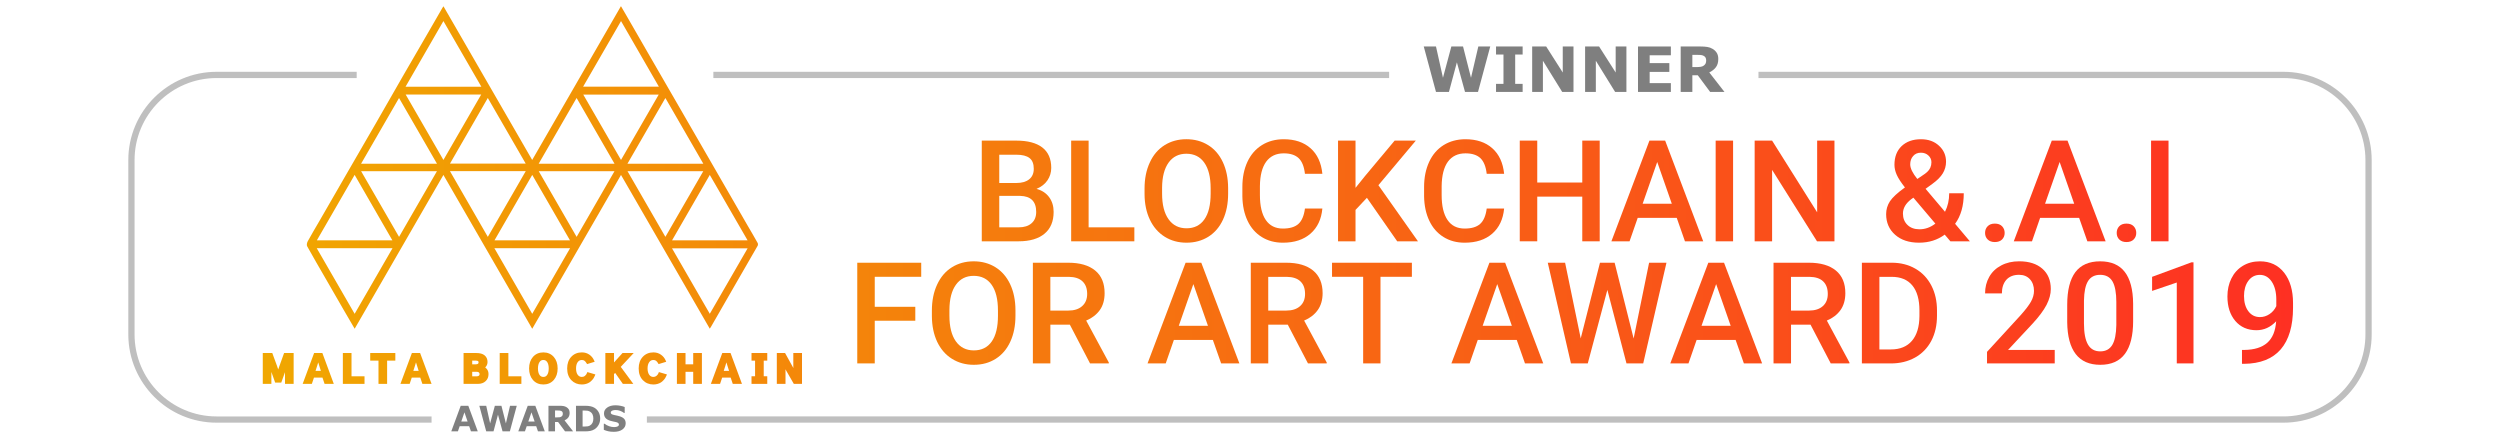 <?xml version="1.0" encoding="utf-8"?>
<!-- Generator: Adobe Illustrator 16.0.0, SVG Export Plug-In . SVG Version: 6.00 Build 0)  -->
<!DOCTYPE svg PUBLIC "-//W3C//DTD SVG 1.1//EN" "http://www.w3.org/Graphics/SVG/1.1/DTD/svg11.dtd">
<svg version="1.1" id="Layer_1" xmlns="http://www.w3.org/2000/svg" xmlns:xlink="http://www.w3.org/1999/xlink" x="0px" y="0px"
	 width="200px" height="35px" viewBox="0 0 200 35" enable-background="new 0 0 200 35" xml:space="preserve">
<g>
	<g>
		<g>
			<path fill="#7F7F7F" d="M119.219,3.719l-0.979,3.635h-1.039l-0.65-2.367l-0.636,2.367h-1.036l-0.979-3.635h0.979l0.558,2.502
				l0.671-2.502h0.935l0.637,2.502l0.586-2.502H119.219z"/>
			<path fill="#7F7F7F" d="M121.811,7.354h-2.129V6.709h0.596V4.363h-0.596V3.719h2.129v0.645h-0.596v2.346h0.596V7.354z"/>
			<path fill="#7F7F7F" d="M125.879,7.354h-0.903l-1.543-2.494v2.494h-0.859V3.719h1.12l1.326,2.082V3.719h0.859V7.354z"/>
			<path fill="#7F7F7F" d="M130.113,7.354h-0.903l-1.543-2.494v2.494h-0.859V3.719h1.12l1.326,2.082V3.719h0.859V7.354z"/>
			<path fill="#7F7F7F" d="M133.67,7.354h-2.63V3.719h2.63v0.703h-1.697v0.627h1.574v0.703h-1.574V6.65h1.697V7.354z"/>
			<path fill="#7F7F7F" d="M137.957,7.354h-1.146l-0.988-1.332h-0.435v1.332h-0.933V3.719h1.572c0.215,0,0.399,0.012,0.554,0.037
				c0.155,0.023,0.3,0.076,0.436,0.158c0.137,0.082,0.245,0.188,0.325,0.316c0.081,0.129,0.121,0.291,0.121,0.486
				c0,0.27-0.062,0.488-0.187,0.657c-0.125,0.169-0.303,0.31-0.533,0.423L137.957,7.354z M136.494,4.832
				c0-0.092-0.019-0.17-0.056-0.234s-0.102-0.116-0.192-0.154c-0.064-0.025-0.138-0.041-0.223-0.047s-0.184-0.009-0.295-0.009h-0.34
				v0.979h0.288c0.149,0,0.275-0.008,0.376-0.022s0.186-0.048,0.254-0.101c0.065-0.05,0.112-0.105,0.143-0.166
				C136.479,5.016,136.494,4.935,136.494,4.832z"/>
		</g>
	</g>
	<path opacity="0.5" fill="#808080" d="M182.675,33.814H51.75v-0.5h130.925c3.617,0,6.56-2.943,6.56-6.561V12.805
		c0-3.617-2.942-6.561-6.56-6.561h-41.997v-0.5h41.997c3.893,0,7.06,3.167,7.06,7.061v13.949
		C189.734,30.647,186.567,33.814,182.675,33.814z"/>
	<rect x="57.069" y="5.744" opacity="0.5" fill="#808080" width="54.061" height="0.5"/>
	<path opacity="0.5" fill="#808080" d="M34.525,33.814H17.327c-3.894,0-7.062-3.167-7.062-7.061V12.805
		c0-3.894,3.168-7.061,7.062-7.061h11.208v0.5H17.327c-3.618,0-6.562,2.943-6.562,6.561v13.949c0,3.617,2.943,6.561,6.562,6.561
		h17.198V33.814z"/>
	<g>
		<g>
			<linearGradient id="SVGID_1_" gradientUnits="userSpaceOnUse" x1="199.5" y1="18.626" x2="18.483" y2="18.626">
				<stop  offset="0" style="stop-color:#FF2426"/>
				<stop  offset="1" style="stop-color:#F0A900"/>
			</linearGradient>
			<path fill="url(#SVGID_1_)" d="M159.586,17.888c0.251,0,0.444,0.071,0.58,0.212c0.137,0.143,0.207,0.32,0.207,0.535
				c0,0.211-0.07,0.383-0.207,0.523c-0.136,0.137-0.329,0.206-0.58,0.206c-0.24,0-0.432-0.067-0.57-0.205
				c-0.14-0.136-0.21-0.312-0.21-0.524c0-0.215,0.065-0.393,0.206-0.535C159.146,17.959,159.338,17.888,159.586,17.888z"/>
			<g>
				<linearGradient id="SVGID_2_" gradientUnits="userSpaceOnUse" x1="199.5" y1="15.276" x2="18.483" y2="15.276">
					<stop  offset="0" style="stop-color:#FF2426"/>
					<stop  offset="1" style="stop-color:#F0A900"/>
				</linearGradient>
				<path fill="url(#SVGID_2_)" d="M78.542,19.305v-8.056h2.764c0.909,0,1.603,0.183,2.077,0.547s0.717,0.911,0.717,1.633
					c0,0.369-0.103,0.7-0.301,0.995c-0.199,0.295-0.49,0.523-0.877,0.687c0.438,0.118,0.773,0.341,1.012,0.667
					c0.24,0.326,0.357,0.718,0.357,1.176c0,0.755-0.242,1.338-0.729,1.741c-0.484,0.406-1.178,0.61-2.08,0.61H78.542z
					 M79.941,14.639h1.375c0.434,0,0.773-0.098,1.02-0.295c0.244-0.196,0.366-0.477,0.366-0.838c0-0.398-0.111-0.686-0.341-0.862
					c-0.226-0.178-0.578-0.267-1.056-0.267h-1.364V14.639z M79.941,15.67v2.517h1.557c0.439,0,0.779-0.108,1.027-0.327
					c0.249-0.217,0.371-0.52,0.371-0.906c0-0.838-0.43-1.265-1.283-1.283H79.941z"/>
				<linearGradient id="SVGID_3_" gradientUnits="userSpaceOnUse" x1="199.5" y1="15.276" x2="18.483" y2="15.276">
					<stop  offset="0" style="stop-color:#FF2426"/>
					<stop  offset="1" style="stop-color:#F0A900"/>
				</linearGradient>
				<path fill="url(#SVGID_3_)" d="M87.089,18.187h3.659v1.118h-5.055v-8.056h1.396V18.187z"/>
				<linearGradient id="SVGID_4_" gradientUnits="userSpaceOnUse" x1="199.5" y1="15.276" x2="18.483" y2="15.276">
					<stop  offset="0" style="stop-color:#FF2426"/>
					<stop  offset="1" style="stop-color:#F0A900"/>
				</linearGradient>
				<path fill="url(#SVGID_4_)" d="M98.25,15.485c0,0.79-0.135,1.483-0.408,2.081c-0.274,0.595-0.664,1.052-1.17,1.371
					c-0.51,0.318-1.094,0.478-1.752,0.478c-0.655,0-1.238-0.159-1.746-0.478c-0.51-0.319-0.906-0.776-1.185-1.365
					s-0.421-1.271-0.425-2.041v-0.453c0-0.787,0.141-1.48,0.422-2.081c0.273-0.602,0.669-1.062,1.176-1.38
					c0.508-0.32,1.09-0.479,1.746-0.479c0.658,0,1.236,0.156,1.745,0.473c0.507,0.313,0.899,0.769,1.175,1.36
					c0.275,0.591,0.418,1.28,0.422,2.066V15.485z M96.852,15.066c0-0.894-0.171-1.578-0.51-2.053
					c-0.335-0.478-0.815-0.714-1.434-0.714c-0.604,0-1.079,0.236-1.422,0.712c-0.34,0.473-0.514,1.145-0.519,2.01v0.464
					c0,0.887,0.171,1.57,0.516,2.053c0.346,0.485,0.823,0.726,1.437,0.726c0.619,0,1.097-0.236,1.428-0.709
					c0.336-0.472,0.504-1.161,0.504-2.069V15.066z"/>
				<linearGradient id="SVGID_5_" gradientUnits="userSpaceOnUse" x1="199.5" y1="15.276" x2="18.483" y2="15.276">
					<stop  offset="0" style="stop-color:#FF2426"/>
					<stop  offset="1" style="stop-color:#F0A900"/>
				</linearGradient>
				<path fill="url(#SVGID_5_)" d="M105.789,16.682c-0.078,0.858-0.396,1.528-0.951,2.011c-0.552,0.482-1.287,0.723-2.207,0.723
					c-0.641,0-1.209-0.153-1.694-0.457c-0.489-0.304-0.867-0.736-1.132-1.296c-0.265-0.561-0.404-1.213-0.416-1.953v-0.754
					c0-0.759,0.135-1.429,0.404-2.008s0.656-1.025,1.16-1.34c0.502-0.312,1.085-0.469,1.745-0.469c0.888,0,1.604,0.24,2.146,0.721
					c0.543,0.48,0.857,1.164,0.945,2.046h-1.394c-0.065-0.579-0.233-0.997-0.505-1.255c-0.273-0.256-0.67-0.383-1.192-0.383
					c-0.608,0-1.077,0.223-1.403,0.667c-0.325,0.444-0.493,1.096-0.502,1.957v0.716c0,0.87,0.158,1.534,0.469,1.991
					c0.314,0.458,0.77,0.687,1.369,0.687c0.55,0,0.965-0.124,1.24-0.371c0.274-0.246,0.449-0.658,0.524-1.232H105.789z"/>
				<linearGradient id="SVGID_6_" gradientUnits="userSpaceOnUse" x1="199.5" y1="15.276" x2="18.483" y2="15.276">
					<stop  offset="0" style="stop-color:#FF2426"/>
					<stop  offset="1" style="stop-color:#F0A900"/>
				</linearGradient>
				<path fill="url(#SVGID_6_)" d="M109.352,15.824l-0.91,0.968v2.513h-1.399v-8.056h1.399v3.778l0.772-0.959l2.358-2.819h1.693
					l-2.993,3.567l3.165,4.488h-1.661L109.352,15.824z"/>
				<linearGradient id="SVGID_7_" gradientUnits="userSpaceOnUse" x1="199.5" y1="15.276" x2="18.483" y2="15.276">
					<stop  offset="0" style="stop-color:#FF2426"/>
					<stop  offset="1" style="stop-color:#F0A900"/>
				</linearGradient>
				<path fill="url(#SVGID_7_)" d="M120.33,16.682c-0.081,0.858-0.397,1.528-0.951,2.011c-0.553,0.482-1.291,0.723-2.207,0.723
					c-0.645,0-1.207-0.153-1.694-0.457c-0.489-0.304-0.868-0.736-1.132-1.296c-0.268-0.561-0.406-1.213-0.419-1.953v-0.754
					c0-0.759,0.138-1.429,0.407-2.008c0.268-0.579,0.654-1.025,1.156-1.34c0.505-0.312,1.088-0.469,1.748-0.469
					c0.887,0,1.604,0.24,2.145,0.721c0.543,0.48,0.859,1.164,0.947,2.046h-1.393c-0.066-0.579-0.236-0.997-0.506-1.255
					c-0.274-0.256-0.671-0.383-1.193-0.383c-0.61,0-1.076,0.223-1.406,0.667c-0.321,0.444-0.489,1.096-0.5,1.957v0.716
					c0,0.87,0.158,1.534,0.47,1.991c0.31,0.458,0.767,0.687,1.37,0.687c0.549,0,0.963-0.124,1.238-0.371
					c0.277-0.246,0.453-0.658,0.527-1.232H120.33z"/>
				<linearGradient id="SVGID_8_" gradientUnits="userSpaceOnUse" x1="199.5" y1="15.276" x2="18.483" y2="15.276">
					<stop  offset="0" style="stop-color:#FF2426"/>
					<stop  offset="1" style="stop-color:#F0A900"/>
				</linearGradient>
				<path fill="url(#SVGID_8_)" d="M127.977,19.305h-1.395V15.73h-3.602v3.574h-1.399v-8.056h1.399v3.354h3.602v-3.354h1.395V19.305
					z"/>
				<linearGradient id="SVGID_9_" gradientUnits="userSpaceOnUse" x1="199.5" y1="15.276" x2="18.483" y2="15.276">
					<stop  offset="0" style="stop-color:#FF2426"/>
					<stop  offset="1" style="stop-color:#F0A900"/>
				</linearGradient>
				<path fill="url(#SVGID_9_)" d="M134.139,17.428h-3.122l-0.653,1.877h-1.452l3.043-8.056h1.257l3.045,8.056h-1.461
					L134.139,17.428z M131.412,16.299h2.333l-1.167-3.34L131.412,16.299z"/>
				<linearGradient id="SVGID_10_" gradientUnits="userSpaceOnUse" x1="199.5" y1="15.276" x2="18.483" y2="15.276">
					<stop  offset="0" style="stop-color:#FF2426"/>
					<stop  offset="1" style="stop-color:#F0A900"/>
				</linearGradient>
				<path fill="url(#SVGID_10_)" d="M138.647,19.305h-1.394v-8.056h1.394V19.305z"/>
				<linearGradient id="SVGID_11_" gradientUnits="userSpaceOnUse" x1="199.5" y1="15.276" x2="18.483" y2="15.276">
					<stop  offset="0" style="stop-color:#FF2426"/>
					<stop  offset="1" style="stop-color:#F0A900"/>
				</linearGradient>
				<path fill="url(#SVGID_11_)" d="M146.756,19.305h-1.396l-3.592-5.715v5.715h-1.396v-8.056h1.396l3.604,5.736v-5.736h1.385
					V19.305z"/>
				<linearGradient id="SVGID_12_" gradientUnits="userSpaceOnUse" x1="199.5" y1="15.276" x2="18.483" y2="15.276">
					<stop  offset="0" style="stop-color:#FF2426"/>
					<stop  offset="1" style="stop-color:#F0A900"/>
				</linearGradient>
				<path fill="url(#SVGID_12_)" d="M150.891,17.13c0-0.372,0.102-0.714,0.303-1.026c0.206-0.311,0.605-0.682,1.201-1.109
					c-0.311-0.395-0.531-0.73-0.654-1.006c-0.124-0.279-0.185-0.545-0.185-0.804c0-0.63,0.191-1.129,0.573-1.497
					c0.387-0.365,0.9-0.549,1.549-0.549c0.588,0,1.07,0.173,1.441,0.518c0.377,0.346,0.564,0.771,0.564,1.279
					c0,0.336-0.088,0.646-0.256,0.927c-0.169,0.283-0.447,0.563-0.836,0.845l-0.546,0.396l1.554,1.838
					c0.226-0.443,0.336-0.934,0.336-1.479h1.166c0,0.993-0.23,1.808-0.693,2.441l1.181,1.4h-1.558l-0.455-0.535
					c-0.574,0.429-1.262,0.646-2.055,0.646c-0.798,0-1.438-0.212-1.912-0.634C151.131,18.359,150.891,17.809,150.891,17.13z
					 M153.559,18.343c0.455,0,0.877-0.151,1.269-0.455l-1.758-2.075l-0.17,0.123c-0.443,0.336-0.665,0.719-0.665,1.15
					c0,0.371,0.121,0.674,0.361,0.906C152.832,18.225,153.155,18.343,153.559,18.343z M152.817,13.151
					c0,0.312,0.19,0.699,0.569,1.167l0.615-0.418l0.17-0.139c0.227-0.204,0.343-0.465,0.343-0.781c0-0.209-0.079-0.392-0.24-0.539
					c-0.157-0.15-0.358-0.225-0.601-0.225c-0.264,0-0.47,0.088-0.623,0.268C152.892,12.659,152.817,12.883,152.817,13.151z"/>
				<linearGradient id="SVGID_13_" gradientUnits="userSpaceOnUse" x1="199.5" y1="15.276" x2="18.482" y2="15.276">
					<stop  offset="0" style="stop-color:#FF2426"/>
					<stop  offset="1" style="stop-color:#F0A900"/>
				</linearGradient>
				<path fill="url(#SVGID_13_)" d="M166.33,17.428h-3.121l-0.65,1.877h-1.457l3.04-8.056h1.259l3.049,8.056h-1.462L166.33,17.428z
					 M163.604,16.299h2.332l-1.164-3.34L163.604,16.299z"/>
				<linearGradient id="SVGID_14_" gradientUnits="userSpaceOnUse" x1="199.5" y1="15.276" x2="18.483" y2="15.276">
					<stop  offset="0" style="stop-color:#FF2426"/>
					<stop  offset="1" style="stop-color:#F0A900"/>
				</linearGradient>
				<path fill="url(#SVGID_14_)" d="M173.482,19.305h-1.396v-8.056h1.396V19.305z"/>
			</g>
			<linearGradient id="SVGID_15_" gradientUnits="userSpaceOnUse" x1="199.5" y1="18.626" x2="18.483" y2="18.626">
				<stop  offset="0" style="stop-color:#FF2426"/>
				<stop  offset="1" style="stop-color:#F0A900"/>
			</linearGradient>
			<path fill="url(#SVGID_15_)" d="M170.115,17.888c0.254,0,0.443,0.071,0.578,0.212c0.137,0.143,0.207,0.32,0.207,0.535
				c0,0.211-0.07,0.383-0.207,0.523c-0.135,0.137-0.324,0.206-0.578,0.206c-0.24,0-0.43-0.067-0.572-0.205
				c-0.138-0.136-0.207-0.312-0.207-0.524c0-0.215,0.067-0.393,0.203-0.535C169.674,17.959,169.867,17.888,170.115,17.888z"/>
			<linearGradient id="SVGID_16_" gradientUnits="userSpaceOnUse" x1="199.5" y1="25.046" x2="18.483" y2="25.046">
				<stop  offset="0" style="stop-color:#FF2426"/>
				<stop  offset="1" style="stop-color:#F0A900"/>
			</linearGradient>
			<path fill="url(#SVGID_16_)" d="M73.225,25.658H69.98v3.415h-1.399v-8.056h5.117v1.129H69.98v2.396h3.244V25.658z"/>
			<linearGradient id="SVGID_17_" gradientUnits="userSpaceOnUse" x1="199.5" y1="25.044" x2="18.483" y2="25.044">
				<stop  offset="0" style="stop-color:#FF2426"/>
				<stop  offset="1" style="stop-color:#F0A900"/>
			</linearGradient>
			<path fill="url(#SVGID_17_)" d="M81.237,25.255c0,0.789-0.136,1.481-0.412,2.077c-0.272,0.596-0.665,1.055-1.169,1.373
				c-0.506,0.319-1.089,0.479-1.754,0.479c-0.648,0-1.231-0.159-1.744-0.479c-0.511-0.318-0.902-0.773-1.185-1.363
				c-0.277-0.59-0.417-1.272-0.422-2.042v-0.454c0-0.785,0.138-1.479,0.419-2.08c0.278-0.602,0.668-1.061,1.178-1.381
				c0.506-0.318,1.088-0.479,1.747-0.479c0.653,0,1.235,0.159,1.743,0.474c0.506,0.317,0.898,0.77,1.177,1.362
				c0.277,0.59,0.418,1.28,0.422,2.065V25.255z M79.836,24.834c0-0.892-0.168-1.577-0.506-2.053
				c-0.338-0.475-0.813-0.713-1.435-0.713c-0.604,0-1.079,0.236-1.42,0.71c-0.343,0.474-0.516,1.146-0.522,2.011v0.466
				c0,0.887,0.173,1.569,0.516,2.054c0.345,0.482,0.824,0.723,1.434,0.723c0.621,0,1.1-0.234,1.433-0.708
				c0.333-0.472,0.501-1.161,0.501-2.068V24.834z"/>
			<linearGradient id="SVGID_18_" gradientUnits="userSpaceOnUse" x1="199.5" y1="25.046" x2="18.483" y2="25.046">
				<stop  offset="0" style="stop-color:#FF2426"/>
				<stop  offset="1" style="stop-color:#F0A900"/>
			</linearGradient>
			<path fill="url(#SVGID_18_)" d="M85.589,25.975h-1.56v3.099H82.63v-8.056h2.834c0.929,0,1.646,0.209,2.151,0.625
				c0.506,0.417,0.754,1.021,0.754,1.811c0,0.54-0.128,0.992-0.385,1.354c-0.264,0.364-0.625,0.644-1.09,0.837l1.811,3.356v0.072
				h-1.502L85.589,25.975z M84.029,24.846h1.437c0.474,0,0.842-0.118,1.106-0.357c0.268-0.238,0.402-0.562,0.402-0.976
				c0-0.432-0.126-0.767-0.371-1.001c-0.244-0.237-0.608-0.358-1.096-0.365h-1.479V24.846z"/>
			<linearGradient id="SVGID_19_" gradientUnits="userSpaceOnUse" x1="199.5" y1="25.046" x2="18.483" y2="25.046">
				<stop  offset="0" style="stop-color:#FF2426"/>
				<stop  offset="1" style="stop-color:#F0A900"/>
			</linearGradient>
			<path fill="url(#SVGID_19_)" d="M97.029,27.195H93.91l-0.652,1.878h-1.456l3.046-8.056h1.254l3.049,8.056h-1.46L97.029,27.195z
				 M94.303,26.066h2.334l-1.169-3.339L94.303,26.066z"/>
			<linearGradient id="SVGID_20_" gradientUnits="userSpaceOnUse" x1="199.5" y1="25.046" x2="18.483" y2="25.046">
				<stop  offset="0" style="stop-color:#FF2426"/>
				<stop  offset="1" style="stop-color:#F0A900"/>
			</linearGradient>
			<path fill="url(#SVGID_20_)" d="M103.023,25.975h-1.562v3.099h-1.398v-8.056h2.833c0.931,0,1.646,0.209,2.153,0.625
				c0.504,0.417,0.76,1.021,0.76,1.811c0,0.54-0.133,0.992-0.393,1.354c-0.26,0.364-0.622,0.644-1.086,0.837l1.808,3.356v0.072
				h-1.501L103.023,25.975z M101.461,24.846h1.441c0.469,0,0.84-0.118,1.105-0.357c0.268-0.238,0.398-0.562,0.398-0.976
				c0-0.432-0.123-0.767-0.369-1.001c-0.243-0.237-0.609-0.358-1.099-0.365h-1.478V24.846z"/>
			<linearGradient id="SVGID_21_" gradientUnits="userSpaceOnUse" x1="199.5" y1="25.046" x2="18.483" y2="25.046">
				<stop  offset="0" style="stop-color:#FF2426"/>
				<stop  offset="1" style="stop-color:#F0A900"/>
			</linearGradient>
			<path fill="url(#SVGID_21_)" d="M112.951,22.146h-2.512v6.927h-1.387v-6.927h-2.49v-1.129h6.389V22.146z"/>
			<linearGradient id="SVGID_22_" gradientUnits="userSpaceOnUse" x1="199.5" y1="25.046" x2="18.482" y2="25.046">
				<stop  offset="0" style="stop-color:#FF2426"/>
				<stop  offset="1" style="stop-color:#F0A900"/>
			</linearGradient>
			<path fill="url(#SVGID_22_)" d="M121.34,27.195h-3.119l-0.652,1.878h-1.457l3.042-8.056h1.257l3.049,8.056h-1.461L121.34,27.195z
				 M118.612,26.066h2.337l-1.17-3.339L118.612,26.066z"/>
			<linearGradient id="SVGID_23_" gradientUnits="userSpaceOnUse" x1="199.5" y1="25.046" x2="18.482" y2="25.046">
				<stop  offset="0" style="stop-color:#FF2426"/>
				<stop  offset="1" style="stop-color:#F0A900"/>
			</linearGradient>
			<path fill="url(#SVGID_23_)" d="M130.691,27.081l1.237-6.063h1.39l-1.861,8.056h-1.338l-1.53-5.882l-1.567,5.882h-1.346
				l-1.855-8.056h1.387l1.25,6.053l1.539-6.053h1.174L130.691,27.081z"/>
			<linearGradient id="SVGID_24_" gradientUnits="userSpaceOnUse" x1="199.5" y1="25.046" x2="18.483" y2="25.046">
				<stop  offset="0" style="stop-color:#FF2426"/>
				<stop  offset="1" style="stop-color:#F0A900"/>
			</linearGradient>
			<path fill="url(#SVGID_24_)" d="M138.85,27.195h-3.12l-0.652,1.878h-1.455l3.042-8.056h1.258l3.047,8.056h-1.459L138.85,27.195z
				 M136.121,26.066h2.335l-1.165-3.339L136.121,26.066z"/>
			<linearGradient id="SVGID_25_" gradientUnits="userSpaceOnUse" x1="199.5" y1="25.046" x2="18.483" y2="25.046">
				<stop  offset="0" style="stop-color:#FF2426"/>
				<stop  offset="1" style="stop-color:#F0A900"/>
			</linearGradient>
			<path fill="url(#SVGID_25_)" d="M144.844,25.975h-1.562v3.099h-1.4v-8.056h2.836c0.926,0,1.646,0.209,2.151,0.625
				c0.508,0.417,0.758,1.021,0.758,1.811c0,0.54-0.132,0.992-0.388,1.354c-0.263,0.364-0.624,0.644-1.092,0.837l1.809,3.356v0.072
				h-1.497L144.844,25.975z M143.281,24.846h1.439c0.471,0,0.842-0.118,1.107-0.357c0.266-0.238,0.396-0.562,0.396-0.976
				c0-0.432-0.123-0.767-0.368-1.001c-0.243-0.237-0.61-0.358-1.097-0.365h-1.479V24.846z"/>
			<linearGradient id="SVGID_26_" gradientUnits="userSpaceOnUse" x1="199.5" y1="25.046" x2="18.483" y2="25.046">
				<stop  offset="0" style="stop-color:#FF2426"/>
				<stop  offset="1" style="stop-color:#F0A900"/>
			</linearGradient>
			<path fill="url(#SVGID_26_)" d="M148.951,29.073v-8.056h2.381c0.713,0,1.344,0.158,1.894,0.475
				c0.553,0.316,0.979,0.769,1.282,1.35c0.304,0.584,0.452,1.25,0.452,2.004v0.404c0,0.763-0.151,1.434-0.454,2.014
				c-0.305,0.578-0.739,1.025-1.302,1.34c-0.563,0.312-1.204,0.47-1.933,0.47H148.951z M150.352,22.146v5.809h0.915
				c0.733,0,1.296-0.23,1.688-0.689c0.392-0.459,0.594-1.117,0.6-1.977V24.84c0-0.873-0.187-1.541-0.567-2.002
				c-0.38-0.463-0.935-0.691-1.655-0.691H150.352z"/>
			<linearGradient id="SVGID_27_" gradientUnits="userSpaceOnUse" x1="199.5" y1="24.989" x2="18.483" y2="24.989">
				<stop  offset="0" style="stop-color:#FF2426"/>
				<stop  offset="1" style="stop-color:#F0A900"/>
			</linearGradient>
			<path fill="url(#SVGID_27_)" d="M164.377,29.073h-5.415v-0.925l2.683-2.926c0.39-0.434,0.662-0.793,0.828-1.082
				c0.163-0.291,0.246-0.58,0.246-0.871c0-0.385-0.108-0.693-0.326-0.932c-0.214-0.235-0.506-0.353-0.869-0.353
				c-0.436,0-0.774,0.133-1.015,0.397c-0.235,0.266-0.358,0.629-0.358,1.088h-1.345c0-0.487,0.112-0.93,0.334-1.322
				c0.224-0.394,0.542-0.697,0.959-0.914c0.415-0.221,0.895-0.329,1.437-0.329c0.781,0,1.398,0.196,1.85,0.591
				c0.451,0.392,0.678,0.936,0.678,1.628c0,0.403-0.114,0.825-0.34,1.266c-0.229,0.44-0.602,0.94-1.117,1.501l-1.967,2.107h3.738
				V29.073z"/>
			<linearGradient id="SVGID_28_" gradientUnits="userSpaceOnUse" x1="199.5" y1="25.044" x2="18.483" y2="25.044">
				<stop  offset="0" style="stop-color:#FF2426"/>
				<stop  offset="1" style="stop-color:#F0A900"/>
			</linearGradient>
			<path fill="url(#SVGID_28_)" d="M170.651,25.682c0,1.157-0.218,2.031-0.651,2.619s-1.092,0.883-1.979,0.883
				c-0.867,0-1.524-0.287-1.965-0.861c-0.441-0.574-0.666-1.423-0.679-2.547v-1.395c0-1.157,0.22-2.025,0.648-2.605
				c0.437-0.578,1.099-0.87,1.987-0.87c0.879,0,1.535,0.283,1.969,0.847c0.436,0.564,0.659,1.409,0.669,2.535V25.682z
				 M169.307,24.176c0-0.756-0.105-1.309-0.307-1.662c-0.21-0.354-0.537-0.528-0.986-0.528c-0.439,0-0.764,0.168-0.971,0.501
				c-0.207,0.334-0.314,0.854-0.326,1.562v1.827c0,0.75,0.105,1.312,0.316,1.681c0.211,0.368,0.541,0.553,0.988,0.553
				c0.432,0,0.752-0.17,0.959-0.512c0.206-0.34,0.315-0.876,0.326-1.601V24.176z"/>
			<linearGradient id="SVGID_29_" gradientUnits="userSpaceOnUse" x1="199.5" y1="25.03" x2="18.483" y2="25.03">
				<stop  offset="0" style="stop-color:#FF2426"/>
				<stop  offset="1" style="stop-color:#F0A900"/>
			</linearGradient>
			<path fill="url(#SVGID_29_)" d="M175.48,29.073h-1.338v-6.472l-1.974,0.672v-1.127l3.142-1.158h0.17V29.073z"/>
			<linearGradient id="SVGID_30_" gradientUnits="userSpaceOnUse" x1="199.5" y1="25.005" x2="18.483" y2="25.005">
				<stop  offset="0" style="stop-color:#FF2426"/>
				<stop  offset="1" style="stop-color:#F0A900"/>
			</linearGradient>
			<path fill="url(#SVGID_30_)" d="M182.092,25.703c-0.449,0.477-0.975,0.714-1.576,0.714c-0.707,0-1.271-0.248-1.693-0.743
				c-0.42-0.496-0.629-1.148-0.629-1.957c0-0.531,0.104-1.013,0.319-1.444c0.215-0.433,0.519-0.766,0.912-1.006
				c0.397-0.239,0.853-0.361,1.372-0.361c0.812,0,1.457,0.304,1.934,0.908c0.473,0.605,0.712,1.415,0.712,2.43v0.376
				c0,1.453-0.328,2.562-0.981,3.325c-0.662,0.763-1.641,1.149-2.94,1.161h-0.163v-1.112h0.195c0.795-0.01,1.404-0.202,1.826-0.571
				C181.803,27.049,182.039,26.479,182.092,25.703z M180.797,25.367c0.27,0,0.523-0.078,0.759-0.235
				c0.233-0.153,0.42-0.368,0.548-0.64v-0.525c0-0.594-0.123-1.071-0.365-1.434c-0.243-0.361-0.559-0.543-0.947-0.543
				c-0.387,0-0.697,0.161-0.928,0.48c-0.229,0.316-0.343,0.721-0.343,1.208c0,0.505,0.114,0.912,0.349,1.224
				C180.102,25.211,180.411,25.367,180.797,25.367z"/>
		</g>
	</g>
	<g>
		<linearGradient id="SVGID_31_" gradientUnits="userSpaceOnUse" x1="199.5" y1="13.396" x2="18.483" y2="13.396">
			<stop  offset="0" style="stop-color:#FF2426"/>
			<stop  offset="1" style="stop-color:#F0A900"/>
		</linearGradient>
		<path fill="url(#SVGID_31_)" d="M60.611,19.435c-0.262-0.473-0.539-0.938-0.811-1.404c-1.162-2.016-2.323-4.029-3.485-6.043
			c-0.831-1.439-1.661-2.881-2.493-4.318c-0.615-1.066-1.231-2.133-1.848-3.197c-0.595-1.033-1.188-2.066-1.786-3.1
			c-0.163-0.287-0.331-0.574-0.512-0.881c-2.368,4.105-4.722,8.184-7.101,12.305c-2.381-4.125-4.732-8.199-7.098-12.295
			c-0.039,0.059-0.07,0.1-0.094,0.143c-0.342,0.592-0.682,1.186-1.023,1.775c-0.684,1.182-1.371,2.361-2.055,3.543
			C31.572,7.241,30.84,8.522,30.104,9.8c-0.802,1.389-1.607,2.777-2.411,4.168c-0.725,1.254-1.45,2.508-2.172,3.766
			c-0.304,0.525-0.616,1.043-0.905,1.574c-0.059,0.111-0.098,0.297-0.045,0.391c0.483,0.873,0.987,1.734,1.487,2.6
			c0.48,0.832,0.956,1.664,1.438,2.496c0.282,0.488,0.57,0.977,0.877,1.504c2.376-4.117,4.729-8.195,7.1-12.303
			c2.375,4.111,4.73,8.191,7.105,12.307c2.374-4.115,4.727-8.189,7.102-12.307c2.381,4.121,4.733,8.197,7.102,12.299
			c0.05-0.078,0.075-0.113,0.098-0.152c0.569-0.988,1.135-1.977,1.705-2.965c0.678-1.172,1.357-2.342,2.027-3.516
			C60.646,19.603,60.646,19.495,60.611,19.435z M56.783,13.993c1.017,1.758,2.012,3.482,3.022,5.232h-6.039
			C54.771,17.483,55.768,15.755,56.783,13.993z M49.682,1.685c1.021,1.771,2.015,3.492,3.026,5.246h-6.057
			C47.665,5.177,48.66,3.456,49.682,1.685z M45.599,19.228h-6.04c1.008-1.744,1.998-3.467,3.02-5.236
			C43.598,15.761,44.592,17.481,45.599,19.228z M42.057,13.089h-6.059c1.006-1.744,2.002-3.475,3.027-5.25
			C40.049,9.61,41.043,11.333,42.057,13.089z M35.473,1.685c1.019,1.766,2.02,3.494,3.034,5.252h-6.063
			C33.458,5.181,34.455,3.45,35.473,1.685z M28.371,13.991c1.013,1.76,2.009,3.488,3.018,5.234H25.35
			C26.36,17.478,27.361,15.745,28.371,13.991z M28.371,25.106c-1.015-1.762-2.015-3.49-3.029-5.248H31.4
			C30.387,21.612,29.389,23.339,28.371,25.106z M31.924,18.95c-1.018-1.762-2.017-3.494-3.033-5.252h6.063
			C33.942,15.452,32.94,17.187,31.924,18.95z M28.887,13.097c1.012-1.752,2.011-3.48,3.036-5.256
			c1.018,1.766,2.016,3.492,3.035,5.256H28.887z M35.473,12.796c-1.013-1.758-2.008-3.482-3.02-5.234h6.043
			C37.485,9.312,36.488,11.036,35.473,12.796z M35.997,13.692h6.062c-1.012,1.756-2.01,3.484-3.033,5.258
			C38,17.175,37.006,15.448,35.997,13.692z M42.578,25.106c-1.02-1.768-2.017-3.494-3.026-5.248h6.053
			C44.593,21.612,43.598,23.339,42.578,25.106z M46.13,18.95c-1.021-1.77-2.02-3.5-3.032-5.256h6.062
			C48.148,15.448,47.152,17.179,46.13,18.95z M43.095,13.097c1.01-1.752,2.011-3.484,3.033-5.258c1.019,1.766,2.019,3.5,3.033,5.258
			H43.095z M46.662,7.569h6.035c-1.006,1.738-1.996,3.457-3.016,5.227C48.662,11.03,47.672,9.313,46.662,7.569z M53.231,7.841
			c1.024,1.773,2.022,3.502,3.034,5.256h-6.069C51.216,11.331,52.212,9.606,53.231,7.841z M50.2,13.694h6.063
			c-1.01,1.754-2.008,3.479-3.032,5.254C52.212,17.181,51.214,15.454,50.2,13.694z M56.783,25.103
			c-1.016-1.764-2.013-3.488-3.023-5.238h6.05C58.8,21.612,57.8,23.339,56.783,25.103z"/>
		<g>
			<linearGradient id="SVGID_32_" gradientUnits="userSpaceOnUse" x1="199.5" y1="29.476" x2="18.483" y2="29.476">
				<stop  offset="0" style="stop-color:#FF2426"/>
				<stop  offset="1" style="stop-color:#F0A900"/>
			</linearGradient>
			<path fill="url(#SVGID_32_)" d="M22.361,29.261c-0.018,0.057-0.055,0.154-0.104,0.297c-0.041-0.124-0.074-0.225-0.1-0.297
				l-0.375-1.02h-0.76v2.469h0.688v-0.955l0.303,0.851h0.488l0.299-0.831v0.936h0.691v-2.469h-0.764L22.361,29.261z"/>
			<linearGradient id="SVGID_33_" gradientUnits="userSpaceOnUse" x1="199.5" y1="29.476" x2="18.483" y2="29.476">
				<stop  offset="0" style="stop-color:#FF2426"/>
				<stop  offset="1" style="stop-color:#F0A900"/>
			</linearGradient>
			<path fill="url(#SVGID_33_)" d="M25.789,28.241h-0.66l-0.916,2.469h0.736l0.168-0.503h0.68l0.168,0.503h0.738L25.789,28.241z
				 M25.668,29.667h-0.424l0.127-0.395c0.029-0.092,0.059-0.186,0.088-0.282c0.021,0.083,0.051,0.177,0.086,0.282L25.668,29.667z"/>
			<linearGradient id="SVGID_34_" gradientUnits="userSpaceOnUse" x1="199.5" y1="29.476" x2="18.483" y2="29.476">
				<stop  offset="0" style="stop-color:#FF2426"/>
				<stop  offset="1" style="stop-color:#F0A900"/>
			</linearGradient>
			<polygon fill="url(#SVGID_34_)" points="29.162,30.104 28.121,30.104 28.121,28.241 27.428,28.241 27.428,30.71 29.162,30.71 			
				"/>
			<linearGradient id="SVGID_35_" gradientUnits="userSpaceOnUse" x1="199.5" y1="29.476" x2="18.483" y2="29.476">
				<stop  offset="0" style="stop-color:#FF2426"/>
				<stop  offset="1" style="stop-color:#F0A900"/>
			</linearGradient>
			<polygon fill="url(#SVGID_35_)" points="30.279,30.71 30.969,30.71 30.969,28.85 31.627,28.85 31.627,28.241 29.617,28.241 
				29.617,28.85 30.279,28.85 			"/>
			<linearGradient id="SVGID_36_" gradientUnits="userSpaceOnUse" x1="199.5" y1="29.476" x2="18.483" y2="29.476">
				<stop  offset="0" style="stop-color:#FF2426"/>
				<stop  offset="1" style="stop-color:#F0A900"/>
			</linearGradient>
			<path fill="url(#SVGID_36_)" d="M38.818,29.394c0.035-0.033,0.064-0.072,0.092-0.114c0.061-0.093,0.092-0.203,0.092-0.325
				c0-0.222-0.08-0.398-0.232-0.525c-0.148-0.126-0.373-0.188-0.662-0.188h-1.023v2.469h1.141c0.26,0,0.473-0.074,0.623-0.219
				c0.158-0.145,0.232-0.333,0.232-0.561c0-0.158-0.041-0.293-0.127-0.402C38.91,29.476,38.865,29.431,38.818,29.394 M37.777,29.144
				V28.85h0.301c0.207,0,0.207,0.089,0.207,0.141c0,0.066-0.027,0.095-0.045,0.11c-0.039,0.029-0.098,0.043-0.17,0.043H37.777z
				 M38.367,29.931c0,0.058-0.018,0.096-0.053,0.123c-0.047,0.035-0.1,0.051-0.16,0.051h-0.377v-0.36h0.365
				c0.078,0,0.135,0.017,0.172,0.052C38.35,29.833,38.367,29.874,38.367,29.931"/>
			<linearGradient id="SVGID_37_" gradientUnits="userSpaceOnUse" x1="199.5" y1="29.476" x2="18.483" y2="29.476">
				<stop  offset="0" style="stop-color:#FF2426"/>
				<stop  offset="1" style="stop-color:#F0A900"/>
			</linearGradient>
			<polygon fill="url(#SVGID_37_)" points="41.711,30.104 40.67,30.104 40.67,28.241 39.977,28.241 39.977,30.71 41.711,30.71 			
				"/>
			<linearGradient id="SVGID_38_" gradientUnits="userSpaceOnUse" x1="199.5" y1="29.476" x2="18.483" y2="29.476">
				<stop  offset="0" style="stop-color:#FF2426"/>
				<stop  offset="1" style="stop-color:#F0A900"/>
			</linearGradient>
			<path fill="url(#SVGID_38_)" d="M44.299,30.403c0.207-0.236,0.312-0.547,0.312-0.925c0-0.381-0.105-0.692-0.312-0.928
				c-0.211-0.237-0.49-0.358-0.83-0.358c-0.342,0-0.619,0.121-0.83,0.358c-0.207,0.235-0.312,0.547-0.312,0.928
				c0,0.378,0.105,0.688,0.311,0.923c0.209,0.237,0.486,0.357,0.832,0.357C43.809,30.759,44.088,30.639,44.299,30.403
				 M43.775,29.991c-0.074,0.112-0.172,0.163-0.307,0.163s-0.23-0.051-0.307-0.162c-0.082-0.12-0.125-0.294-0.125-0.514
				s0.043-0.392,0.125-0.514c0.076-0.112,0.172-0.166,0.307-0.166s0.232,0.054,0.307,0.166c0.082,0.122,0.123,0.294,0.123,0.514
				C43.898,29.697,43.857,29.87,43.775,29.991"/>
			<linearGradient id="SVGID_39_" gradientUnits="userSpaceOnUse" x1="199.5" y1="29.476" x2="18.483" y2="29.476">
				<stop  offset="0" style="stop-color:#FF2426"/>
				<stop  offset="1" style="stop-color:#F0A900"/>
			</linearGradient>
			<path fill="url(#SVGID_39_)" d="M46.879,30.714c0.104-0.03,0.193-0.07,0.268-0.117c0.072-0.047,0.141-0.105,0.201-0.17
				c0.061-0.062,0.109-0.123,0.146-0.183c0.035-0.06,0.064-0.116,0.09-0.178l0.045-0.111l-0.641-0.19l-0.037,0.092
				c-0.031,0.084-0.084,0.154-0.16,0.213c-0.072,0.059-0.152,0.084-0.242,0.084c-0.141,0-0.248-0.055-0.332-0.169
				c-0.09-0.122-0.133-0.296-0.133-0.511c0-0.213,0.043-0.381,0.133-0.505c0.084-0.114,0.188-0.17,0.332-0.17
				c0.09,0,0.16,0.022,0.211,0.063c0.062,0.049,0.117,0.113,0.162,0.193l0.045,0.072l0.607-0.186l-0.049-0.109
				c-0.078-0.184-0.203-0.337-0.369-0.456c-0.172-0.122-0.375-0.185-0.607-0.185c-0.342,0-0.629,0.118-0.848,0.354
				c-0.217,0.232-0.328,0.544-0.328,0.93c0,0.395,0.115,0.709,0.334,0.938c0.223,0.23,0.506,0.346,0.842,0.346
				C46.664,30.759,46.775,30.743,46.879,30.714"/>
			<linearGradient id="SVGID_40_" gradientUnits="userSpaceOnUse" x1="199.5" y1="29.476" x2="18.483" y2="29.476">
				<stop  offset="0" style="stop-color:#FF2426"/>
				<stop  offset="1" style="stop-color:#F0A900"/>
			</linearGradient>
			<polygon fill="url(#SVGID_40_)" points="50.666,30.71 49.66,29.349 50.695,28.241 49.801,28.241 49.121,28.995 49.121,28.241 
				48.428,28.241 48.428,30.71 49.121,30.71 49.121,29.925 49.211,29.831 49.828,30.71 			"/>
			<linearGradient id="SVGID_41_" gradientUnits="userSpaceOnUse" x1="199.5" y1="29.476" x2="18.483" y2="29.476">
				<stop  offset="0" style="stop-color:#FF2426"/>
				<stop  offset="1" style="stop-color:#F0A900"/>
			</linearGradient>
			<path fill="url(#SVGID_41_)" d="M52.6,30.714c0.104-0.03,0.195-0.07,0.27-0.117s0.141-0.105,0.201-0.17
				c0.062-0.062,0.109-0.123,0.146-0.183c0.035-0.06,0.066-0.116,0.092-0.178l0.045-0.111l-0.643-0.19l-0.035,0.092
				c-0.031,0.084-0.088,0.154-0.162,0.213c-0.072,0.059-0.15,0.084-0.244,0.084c-0.139,0-0.246-0.055-0.33-0.169
				c-0.088-0.122-0.135-0.296-0.135-0.511c0-0.213,0.045-0.381,0.135-0.505c0.084-0.114,0.189-0.17,0.33-0.17
				c0.092,0,0.16,0.022,0.215,0.063c0.061,0.049,0.115,0.113,0.16,0.193l0.043,0.072l0.609-0.186l-0.047-0.109
				c-0.078-0.184-0.205-0.337-0.373-0.456c-0.17-0.122-0.373-0.185-0.604-0.185c-0.342,0-0.631,0.118-0.85,0.354
				c-0.217,0.232-0.328,0.544-0.328,0.93c0,0.395,0.111,0.709,0.334,0.938c0.223,0.23,0.506,0.346,0.844,0.346
				C52.389,30.759,52.498,30.743,52.6,30.714"/>
			<linearGradient id="SVGID_42_" gradientUnits="userSpaceOnUse" x1="199.5" y1="29.476" x2="18.483" y2="29.476">
				<stop  offset="0" style="stop-color:#FF2426"/>
				<stop  offset="1" style="stop-color:#F0A900"/>
			</linearGradient>
			<polygon fill="url(#SVGID_42_)" points="55.457,29.146 54.842,29.146 54.842,28.241 54.152,28.241 54.152,30.71 54.842,30.71 
				54.842,29.745 55.457,29.745 55.457,30.71 56.152,30.71 56.152,28.241 55.457,28.241 			"/>
			<linearGradient id="SVGID_43_" gradientUnits="userSpaceOnUse" x1="199.5" y1="29.476" x2="18.483" y2="29.476">
				<stop  offset="0" style="stop-color:#FF2426"/>
				<stop  offset="1" style="stop-color:#F0A900"/>
			</linearGradient>
			<path fill="url(#SVGID_43_)" d="M63.465,28.241v1.014c0,0.062,0.002,0.125,0.004,0.186l-0.664-1.199h-0.66v2.469h0.695v-0.999
				c0-0.056-0.002-0.112-0.006-0.169l0.672,1.168h0.654v-2.469H63.465L63.465,28.241z"/>
			<linearGradient id="SVGID_44_" gradientUnits="userSpaceOnUse" x1="199.5" y1="29.476" x2="18.483" y2="29.476">
				<stop  offset="0" style="stop-color:#FF2426"/>
				<stop  offset="1" style="stop-color:#F0A900"/>
			</linearGradient>
			<path fill="url(#SVGID_44_)" d="M32.941,30.207h0.68l0.168,0.503h0.736l-0.916-2.469h-0.658l-0.916,2.469h0.738L32.941,30.207z
				 M33.195,29.272c0.029-0.092,0.055-0.186,0.084-0.282c0.025,0.083,0.055,0.177,0.088,0.282l0.125,0.395h-0.424L33.195,29.272z"/>
			<linearGradient id="SVGID_45_" gradientUnits="userSpaceOnUse" x1="199.5" y1="29.476" x2="18.483" y2="29.476">
				<stop  offset="0" style="stop-color:#FF2426"/>
				<stop  offset="1" style="stop-color:#F0A900"/>
			</linearGradient>
			<path fill="url(#SVGID_45_)" d="M57.783,28.241l-0.914,2.469h0.736l0.168-0.502h0.68l0.168,0.502h0.736l-0.914-2.469H57.783z
				 M58.324,29.667H57.9l0.127-0.395c0.029-0.092,0.057-0.186,0.086-0.282c0.023,0.083,0.053,0.178,0.086,0.282L58.324,29.667z"/>
			<linearGradient id="SVGID_46_" gradientUnits="userSpaceOnUse" x1="199.5" y1="29.476" x2="18.483" y2="29.476">
				<stop  offset="0" style="stop-color:#FF2426"/>
				<stop  offset="1" style="stop-color:#F0A900"/>
			</linearGradient>
			<polygon fill="url(#SVGID_46_)" points="60.406,28.241 60.121,28.241 60.121,28.851 60.406,28.851 60.406,30.101 60.121,30.101 
				60.121,30.71 60.406,30.71 61.098,30.71 61.381,30.71 61.381,30.101 61.098,30.101 61.098,28.851 61.381,28.851 61.381,28.241 
				61.098,28.241 			"/>
		</g>
	</g>
	<g>
		<g>
			<path fill="#7F7F7F" d="M38.222,34.509h-0.545l-0.143-0.414h-0.758l-0.143,0.414h-0.531l0.756-2.047h0.607L38.222,34.509z
				 M37.407,33.72l-0.252-0.733l-0.252,0.733H37.407z"/>
			<path fill="#7F7F7F" d="M41.341,32.462l-0.552,2.047h-0.585l-0.366-1.333l-0.357,1.333h-0.584l-0.551-2.047h0.551l0.313,1.409
				l0.378-1.409h0.526l0.358,1.409l0.33-1.409H41.341z"/>
			<path fill="#7F7F7F" d="M43.583,34.509h-0.545l-0.143-0.414h-0.758l-0.143,0.414h-0.531l0.756-2.047h0.607L43.583,34.509z
				 M42.769,33.72l-0.252-0.733l-0.252,0.733H42.769z"/>
			<path fill="#7F7F7F" d="M45.849,34.509h-0.645l-0.558-0.75h-0.244v0.75h-0.525v-2.047h0.886c0.121,0,0.225,0.007,0.312,0.021
				c0.087,0.015,0.169,0.044,0.245,0.09c0.077,0.046,0.138,0.105,0.184,0.178c0.045,0.073,0.067,0.164,0.067,0.274
				c0,0.151-0.035,0.274-0.104,0.37c-0.07,0.095-0.171,0.174-0.301,0.237L45.849,34.509z M45.025,33.089
				c0-0.051-0.011-0.095-0.032-0.132c-0.021-0.036-0.057-0.065-0.108-0.087c-0.036-0.015-0.077-0.023-0.125-0.026
				s-0.104-0.005-0.166-0.005h-0.191v0.551h0.162c0.084,0,0.155-0.004,0.212-0.012c0.057-0.009,0.104-0.027,0.143-0.057
				c0.037-0.028,0.063-0.06,0.081-0.094C45.017,33.192,45.025,33.146,45.025,33.089z"/>
			<path fill="#7F7F7F" d="M48.014,33.487c0,0.19-0.044,0.361-0.131,0.513c-0.087,0.15-0.197,0.266-0.33,0.347
				c-0.1,0.061-0.209,0.103-0.328,0.126c-0.119,0.024-0.261,0.036-0.424,0.036h-0.722v-2.047h0.742c0.167,0,0.311,0.015,0.432,0.042
				c0.121,0.028,0.223,0.068,0.306,0.119c0.141,0.086,0.252,0.202,0.333,0.349C47.973,33.117,48.014,33.29,48.014,33.487z
				 M47.468,33.483c0-0.135-0.024-0.25-0.073-0.346c-0.05-0.096-0.127-0.171-0.233-0.225c-0.054-0.026-0.109-0.045-0.166-0.055
				c-0.056-0.009-0.141-0.014-0.255-0.014h-0.133v1.28h0.133c0.126,0,0.218-0.006,0.276-0.017c0.059-0.012,0.116-0.032,0.172-0.062
				c0.097-0.056,0.167-0.129,0.212-0.221S47.468,33.619,47.468,33.483z"/>
			<path fill="#7F7F7F" d="M50.054,33.865c0,0.202-0.085,0.365-0.256,0.491c-0.171,0.127-0.403,0.189-0.696,0.189
				c-0.17,0-0.317-0.015-0.443-0.045c-0.126-0.029-0.244-0.067-0.354-0.113v-0.49h0.059c0.108,0.087,0.23,0.153,0.366,0.2
				c0.135,0.047,0.265,0.07,0.39,0.07c0.031,0,0.074-0.003,0.126-0.008c0.053-0.006,0.095-0.015,0.128-0.028
				c0.04-0.017,0.073-0.037,0.1-0.062s0.039-0.062,0.039-0.11c0-0.045-0.019-0.083-0.057-0.115
				c-0.038-0.033-0.094-0.058-0.167-0.075c-0.077-0.019-0.158-0.036-0.244-0.052s-0.166-0.036-0.241-0.062
				c-0.173-0.056-0.296-0.131-0.372-0.228c-0.075-0.096-0.113-0.214-0.113-0.356c0-0.19,0.086-0.346,0.257-0.467
				c0.171-0.12,0.39-0.181,0.658-0.181c0.135,0,0.269,0.014,0.399,0.039c0.132,0.026,0.245,0.06,0.342,0.099v0.472h-0.057
				c-0.082-0.066-0.184-0.121-0.303-0.166c-0.119-0.044-0.242-0.066-0.366-0.066c-0.044,0-0.088,0.003-0.132,0.009
				c-0.043,0.006-0.085,0.018-0.125,0.034c-0.036,0.014-0.066,0.034-0.093,0.062c-0.025,0.027-0.038,0.06-0.038,0.095
				c0,0.055,0.021,0.096,0.062,0.125c0.042,0.028,0.119,0.055,0.234,0.079c0.075,0.016,0.146,0.03,0.216,0.045
				s0.144,0.035,0.224,0.061c0.156,0.052,0.272,0.121,0.347,0.21C50.017,33.609,50.054,33.725,50.054,33.865z"/>
		</g>
	</g>
</g>
</svg>
